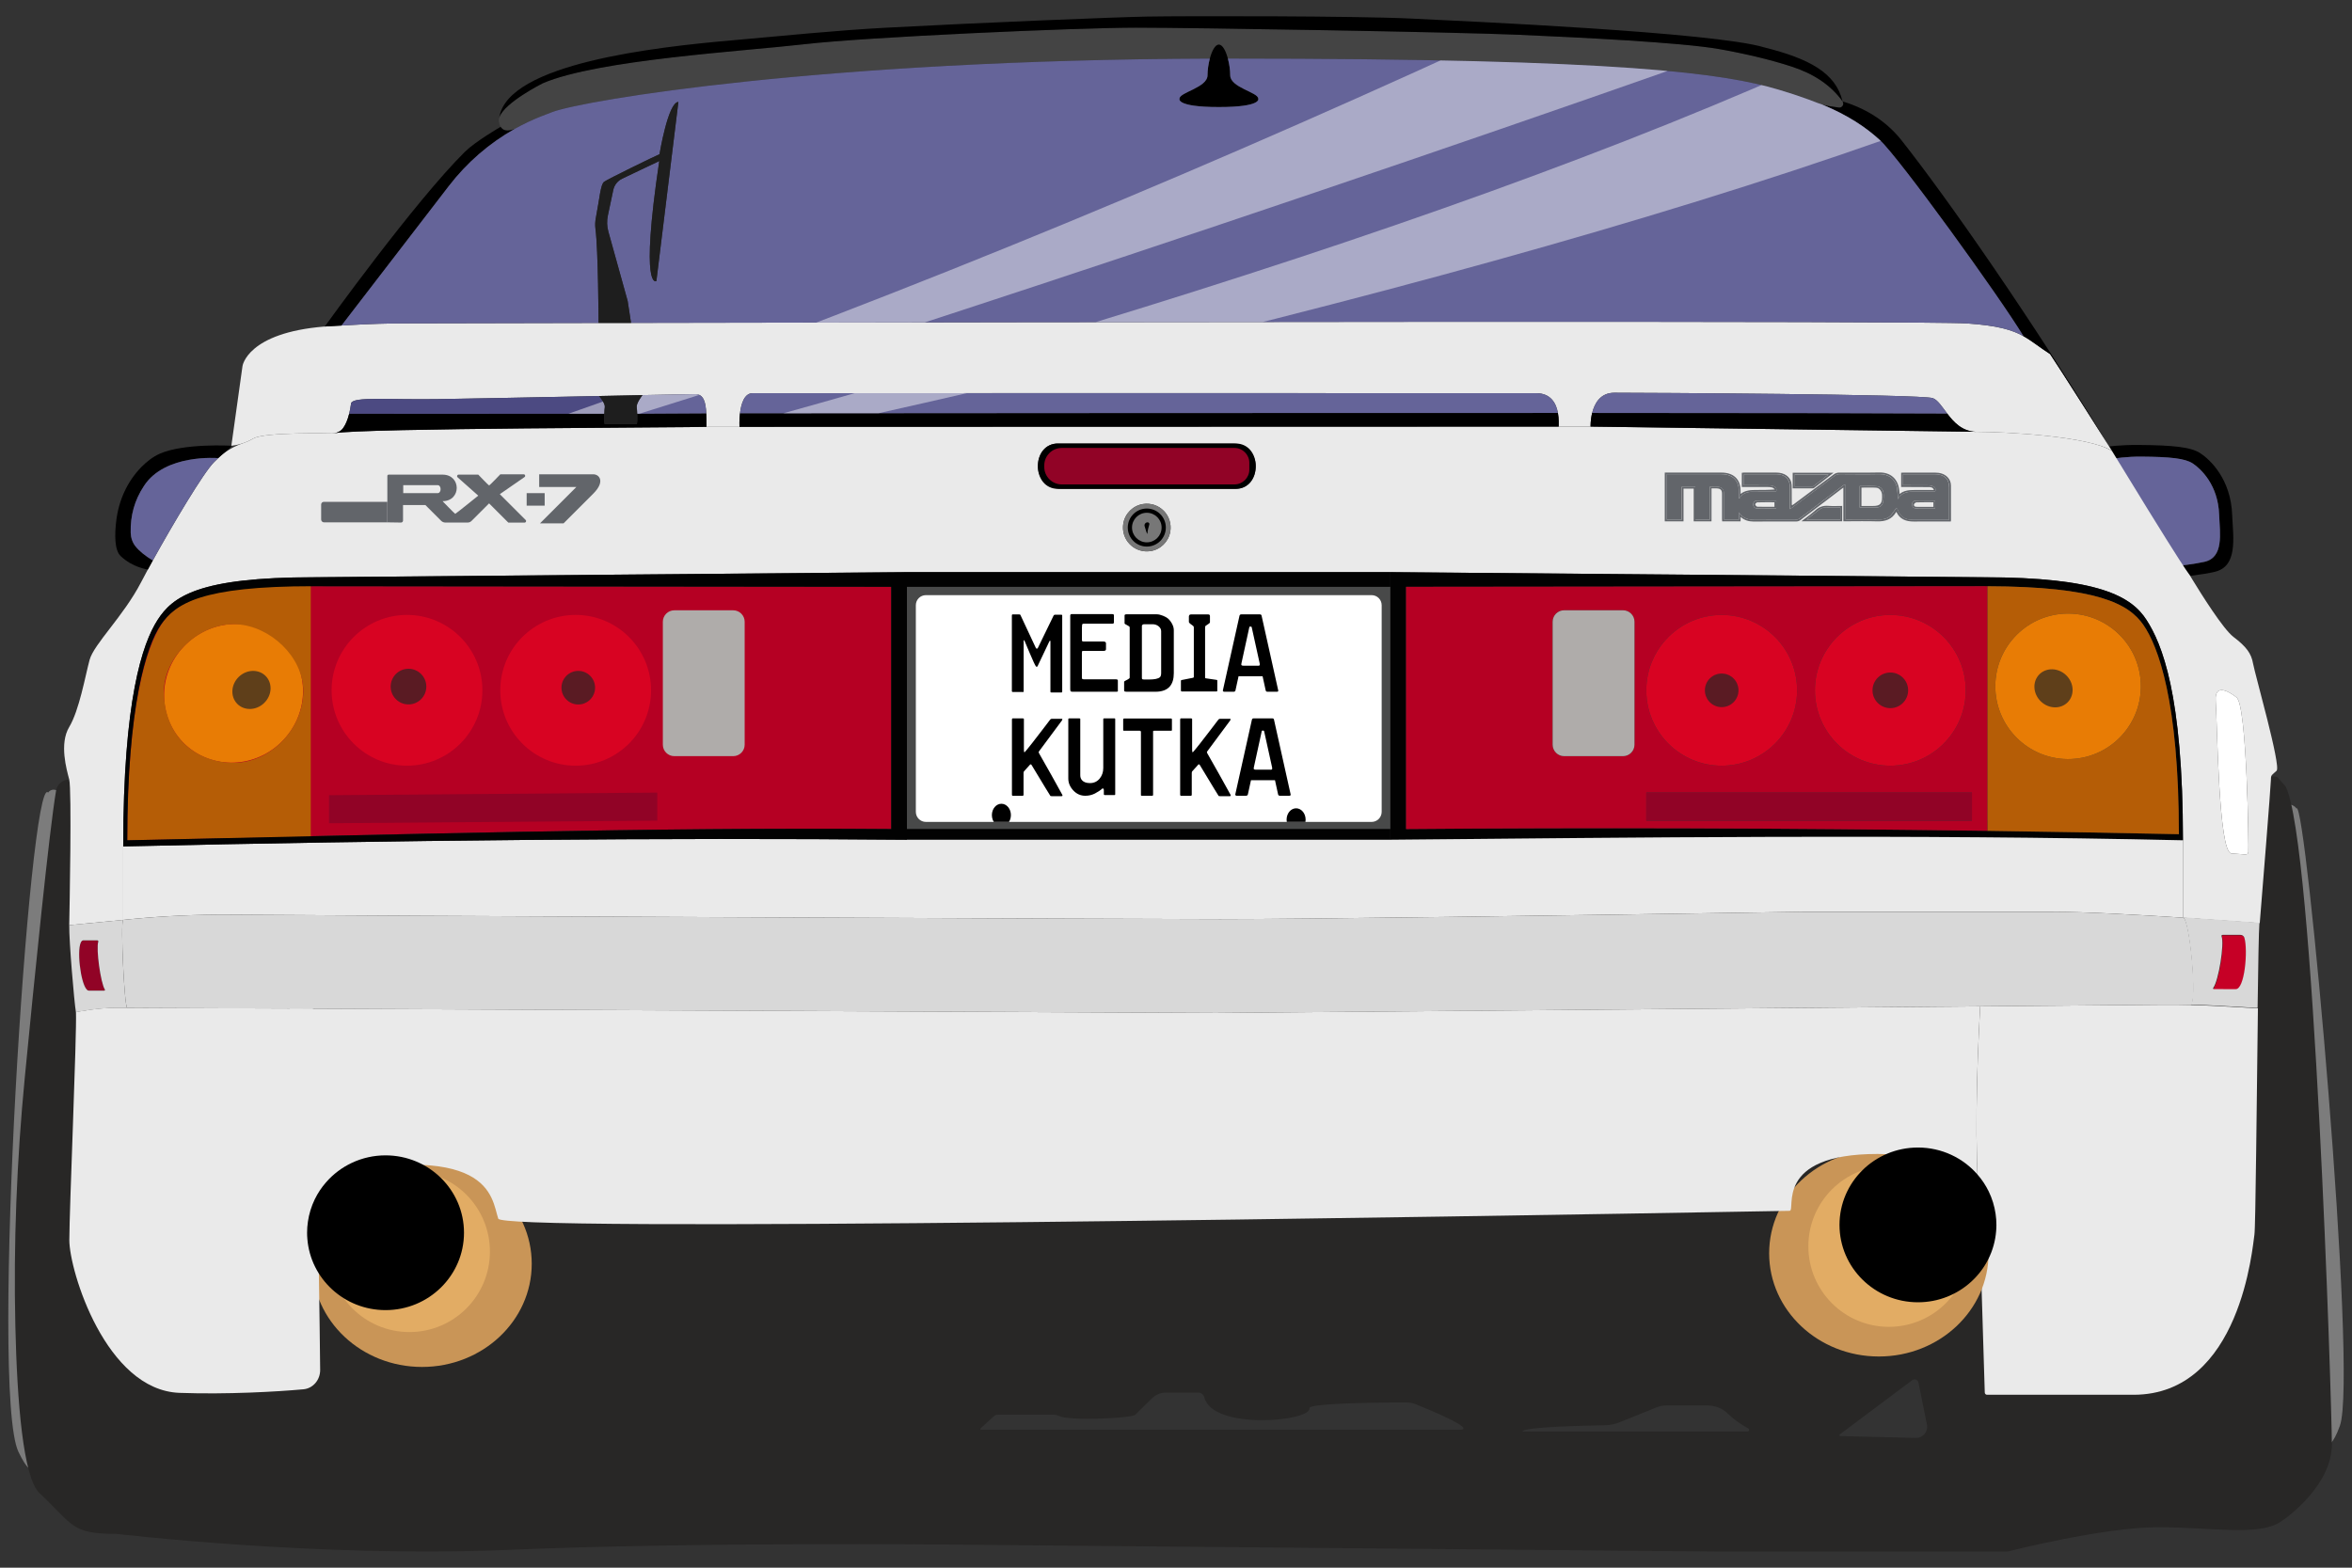 <?xml version="1.0" encoding="utf-8"?>
<!-- Generator: Adobe Illustrator 23.0.6, SVG Export Plug-In . SVG Version: 6.00 Build 0)  -->
<svg version="1.1" 
id="Layer_1" xmlns="http://www.w3.org/2000/svg" xmlns:xlink="http://www.w3.org/1999/xlink" x="0px" y="0px"
	 viewBox="0 0 900 600" style="enable-background:new 0 0 900 600;" xml:space="preserve">
<rect x="0" y="0" width="900" height="600" fill="#333333" stroke="none"/>
<style type="text/css">
	.st0{fill:#red;}
	.st1{fill:#656499;}
	.st2{fill:#7C7C7C;}
	.st3{fill:#282726;}
	.st4{fill:#B50023;}
	.st5{fill:#484949;}
	.st6{fill:#EAEAEA;}
	.st7{fill:#777777;}
	.st8{fill:none;}
	.st9{fill:#AFACAA;}
	.st10{fill:#D80322;}
	.st11{fill:#E87C05;}
	.st12{fill:#020202;}
	.st13{fill:#B55D06;}
	.st14{fill:#910326;}
	.st15{fill:#C60026;}
	.st16{fill:#444444;}
	.st17{opacity:0.7;fill:#262524;}
	.st18{clip-path:url(#XMLID_7_);}
	.st19{opacity:0.45;clip-path:url(#XMLID_8_);fill:#FFFFFF;}
	.st20{clip-path:url(#XMLID_9_);fill:#FFFFFF;}
	.st21{opacity:0.45;clip-path:url(#XMLID_9_);fill:#FFFFFF;}
	.st22{clip-path:url(#XMLID_10_);fill:#FFFFFF;}
	.st23{opacity:0.45;clip-path:url(#XMLID_10_);fill:#FFFFFF;}
	.st24{opacity:0.45;clip-path:url(#XMLID_11_);fill:#FFFFFF;}
	.st25{fill:#1E1E1E;}
	.st26{fill:#D8D8D8;}
	.st27{fill:#FFFFFF;}
	.st28{fill:#C99557;}
	.st29{fill:#E2AC64;}
	.st30{fill:#62656A;}
</style>
<g>
	<g>
		<path class="st0" d="M847.41,218.87c-8.97,2.05-26.39,3.11-26.39,3.11c-0.57-1.26-0.9-2.03-0.9-2.03s-0.13-0.13-1.04-1.98
			c0.44-0.03,17.14-1.27,24.48-2.95c7.43-1.71,5.92-10.73,5.6-17.96c-0.38-11.58-7.12-17.7-10.08-19.67
			c-2.96-1.96-8.57-2.54-19.66-2.63c-10.87-0.08-18.76,2.52-19.08,2.63c-0.01,0-0.01,0-0.01,0c-0.54-1.21-1.1-2.45-1.68-3.72
			c-0.16-0.34-0.31-0.69-0.47-1.04c0,0,6.71-2.43,20.1-2.33c13.38,0.1,20.14,0.81,23.71,3.18c3.58,2.36,11.71,9.76,12.16,23.72
			C854.56,205.93,856.37,216.82,847.41,218.87z"/>
		<path class="st1" d="M843.56,215.02c-7.34,1.68-24.05,2.92-24.48,2.95c-0.01,0-0.01,0-0.01,0c-1.75-3.53-6.43-13.36-18.72-40.58
			c0.32-0.11,8.21-2.71,19.08-2.63c11.09,0.09,16.69,0.67,19.66,2.63c2.96,1.97,9.71,8.09,10.08,19.67
			C849.48,204.29,850.99,213.31,843.56,215.02z"/>
		<path class="st2" d="M18.4,303.35c2.37-3.14,6.47,1.36,6.47,1.36L14.55,557.79c0,0-0.76,12.05-7.49-2.13
			C-4.01,532.37,11.39,295.24,18.4,303.35z"/>
		<path class="st2" d="M878.75,309.4c-2.37-3.14-7.38-0.64-7.38-0.64l16.49,239.11c0,0,2.1,12.61,7.49-2.13
			C902.37,526.5,882.33,304.74,878.75,309.4z"/>
		<path class="st3" d="M874.57,300.94l-3.06-3.42c0-0.51-4.64-0.51-4.64,0L113.41,413.58L26.73,300.1l-0.16-1.75c0,0,0,0,0,0
			c-2.52-0.05-4.69,1.75-5.11,4.23c-2.63,15.44-8.37,72.61-11.97,109.79c-3.07,31.66-4.35,63.47-3.61,95.27
			c0.67,28.8,2.95,57.97,9.26,63.85c13.15,12.26,11.87,15.57,29.49,15.57c0,0,77.62,9.19,149.62,6.13s168.51-2.04,168.51-2.04
			l293.11,2.67h112.34c0,0,36.51-9.31,57.45-9.31s38.34,3.51,46.98-2.04c3.57-2.3,19.66-14.55,19.66-29.62
			C892.28,537.78,885.47,321.73,874.57,300.94z M558.32,547.23c-8.51,0-183.15,0-183.15,0v-0.51l5.18-4.72
			c0.39-0.36,0.91-0.56,1.44-0.56l21.3,0c0.77,0,1.52,0.19,2.22,0.53c3.95,1.91,27.71,0.89,29.12-0.53l6.42-6.3
			c1.41-1.38,3.3-2.15,5.27-2.15h12.4c1.11,0,2.04,0.77,2.32,1.85c3.31,12.72,41.19,9.17,40.22,4.05c0.12-1.36,14.78-2.1,37.32-2.13
			c1.1,0,2.19,0.21,3.2,0.62C547.16,539.62,565.58,547.23,558.32,547.23z M582.57,547.86c0-1.68,23.38-2.24,31.63-2.38
			c1.89-0.03,3.75-0.41,5.51-1.12l14.14-5.71c1.21-0.49,2.5-0.74,3.8-0.74h15.71c2.86,0,5.67,1.04,7.71,3.05
			c2.31,2.27,5.01,4.13,7.92,5.76c0.56,0.31,0.34,1.15-0.3,1.15L582.57,547.86z M733.08,550.33l-28.89-0.7
			c-0.33-0.01-0.47-0.43-0.2-0.63c4.05-3.01,21.78-16.31,27.71-20.75c0.9-0.68,2.19-0.18,2.41,0.93l3.24,16.06
			C737.89,547.91,735.81,550.4,733.08,550.33z"/>
		<path class="st4" d="M341.04,224.59v92.71c-90.96-0.76-190.85,2.17-292.34,4.31c0-50.84,7.16-74.25,12.8-82.42
			c5.64-8.16,15.26-14.83,58.28-14.83L341.04,224.59z"/>
		<rect x="347.04" y="224.59" class="st5" width="185" height="92.71"/>
		<path class="st6" d="M808.18,172.62c-8.75-5.77-41.65-7.35-51.61-7.35l-0.52-0.01c-5.27-0.21-8.44-3.68-10.94-6.98
			c-2.03-2.66-3.62-5.22-5.52-5.9c-4.34-1.53-112-2.06-121.87-2.06c-5.38,0-7.58,4.13-8.47,7.73c-0.7,2.77-0.61,5.22-0.61,5.22
			h-12.2c0-0.8,0.12-2.93-0.3-5.22c-0.65-3.58-2.61-7.57-8.38-7.57c-4.67-0.05-294.02,0-299.74,0c-3.24,0-4.43,4.12-4.86,7.71
			c-0.32,2.74-0.2,5.17-0.2,5.17h-12.64c0-1.81,0.01-3.56-0.07-5.15c-0.2-4.24-1-7.36-4.15-7.36c-1.32,0-9.28,0.16-20.25,0.38
			c-5.03,0.1-10.69,0.21-16.63,0.34c-23.65,0.48-51.75,1.05-62.18,1.19c-18.77,0.26-31.66-1.02-32.68,1.53
			c-0.19,1.44-0.43,2.7-0.69,3.81c-0.02,0.08-0.04,0.17-0.06,0.25c-0.61,2.46-1.39,4.15-2.18,5.29c-0.89,1.42-2.37,1.95-3.35,2.15
			c-0.01,0.01-0.02,0.01-0.03,0.01c-0.57,0.11-0.97,0.11-0.97,0.11s-25.78-0.64-30.12,1.91c-4.34,2.56-8.43,2.77-8.43,2.77
			c0.17-1.19,4.26-30.47,4.26-30.47s1.7-12.76,31.48-15.15l5.27-0.31l1.14-0.06v-0.01l3.43-0.19c7.06-0.41,14.13-0.63,21.21-0.64
			c13.67-0.03,39.78-0.09,73.72-0.16h12.43v-0.02c167.64-0.33,495.78-0.84,511.15,0.2c11.77,0.8,17.3,2.46,21.68,4.9
			c3.32,1.85,5.97,4.14,10.17,6.84c4.18,6.21,20.31,31.71,23.26,36.37c0.05,0.08,0.09,0.15,0.13,0.21c0.08,0.14,0.15,0.25,0.21,0.34
			C808.13,172.54,808.17,172.61,808.18,172.62z"/>
		<path class="st6" d="M862.15,254c-0.68-3.92-2.56-6.47-7.49-10.22c-3.98-3.01-12.46-16.61-15.63-21.8
			c-0.77-1.26-1.22-2.03-1.22-2.03s-0.17-0.13-1.41-1.98c-0.01,0-0.01,0-0.01,0c-2.37-3.53-8.69-13.36-25.29-40.58
			c-0.01,0-0.01,0-0.01,0c-0.73-1.21-1.49-2.45-2.27-3.72c-0.21-0.34-0.42-0.69-0.63-1.04c0,0,0,0-0.01-0.01
			c-8.75-5.77-41.65-7.35-51.61-7.35l-0.52-0.01l-147.41-1.99h-12.2l-313.48,0.09h-12.64c-4.52,0.28-132.1,0.48-142.24,2.43
			c-0.01,0.01-0.02,0.01-0.03,0.01c-0.57,0.11-0.97,0.11-0.97,0.11s-25.78-0.64-30.12,1.91c-1.36,0.8-2.69,1.37-3.88,1.78
			c-3.28,1.12-6.34,2.79-8.91,5.12c-0.22,0.2-0.44,0.4-0.68,0.63c-0.49,0.46-1.02,0.97-1.6,1.55c-4.04,4.04-15.62,23.5-23.42,37.61
			c-0.66,1.2-1.3,2.36-1.9,3.47c-0.96,1.78-1.83,3.42-2.59,4.88c-6.81,13.1-18.05,23.61-19.71,29.74
			c-1.65,6.13-3.95,19.28-7.79,25.66c-3.83,6.38-1.01,16.21,0,20.04c1.02,3.83,0.14,49.92,0.01,55.79c0,0,8.6-0.85,20.6-2
			c0.02-0.03,0.04-0.04,0.06-0.04v-28.09c0-56.17,7.34-77.61,13.12-86.64c5.79-9.02,15.66-16.38,59.79-16.38l226.98-1.96h185
			l226.98,1.96c44.13,0,56.6,7.36,62.38,16.38c5.79,9.03,13.91,28.13,13.91,84.3v29.61h0.03c0.03,0,0.06,0,0.09,0.01
			c16.19,1.05,29.27,2.08,29.27,2.08c0.77-9.19,4.28-53.17,4.28-55.02c0-1.85,0.38-1.59,2.17-3.32
			C872.93,293.25,862.83,257.91,862.15,254z M440.33,210.91c-6.23,0.99-11.52-4.34-10.49-10.56c0.63-3.77,3.67-6.81,7.44-7.43
			c6.25-1.03,11.58,4.34,10.52,10.59C447.16,207.28,444.11,210.31,440.33,210.91z M478.46,184.55c-1.33,1.58-3.25,2.55-5.63,2.55
			h-66.88c-4.47,0-8.57-3.63-8.79-8.09c-0.13-2.62,0.6-5.01,2.04-6.72c1.32-1.57,3.24-2.55,5.63-2.55h66.91
			c4.57,0,8.52,3.49,8.76,8.05C480.64,180.42,479.9,182.84,478.46,184.55z M860.33,326.15c-0.19,1.41-1.5,0.74-6.48,0.48
			c-4.98-0.25-5.36-49.53-6-58.21c-0.64-8.68,7.91-1.53,7.91-1.53C859.84,269.33,860.52,324.75,860.33,326.15z"/>
		<path d="M480.51,178.42c0,2.39-0.73,4.56-2.05,6.13c-1.33,1.58-3.25,2.55-5.63,2.55h-68c-4.78,0-7.68-3.9-7.68-8.68
			c0-2.39,0.72-4.55,2.05-6.13c1.32-1.57,3.24-2.55,5.63-2.55h68C477.6,169.74,480.51,173.65,480.51,178.42z"/>
		<path class="st7" d="M447.94,201.91c0,5.03-4.08,9.12-9.11,9.12c-5.04,0-9.12-4.09-9.12-9.12c0-5.03,4.08-9.12,9.12-9.12
			C443.86,192.79,447.94,196.88,447.94,201.91z"/>
		<path class="st8" d="M341.04,224.59v92.71c-90.96-0.76-190.85,2.17-292.34,4.31c0-50.84,7.16-74.25,12.8-82.42
			c5.64-8.16,15.26-14.83,58.28-14.83L341.04,224.59z"/>
		<path class="st9" d="M280.57,289.4h-22.55c-2.41,0-4.38-1.97-4.38-4.38v-47.06c0-2.41,1.97-4.38,4.38-4.38h22.55
			c2.41,0,4.38,1.97,4.38,4.38v47.06C284.96,287.42,282.99,289.4,280.57,289.4z"/>
		<circle class="st10" cx="220.28" cy="264.2" r="28.85"/>
		<circle class="st10" cx="155.74" cy="264.2" r="28.85"/>
		
			<ellipse transform="matrix(0.722 -0.692 0.692 0.722 -158.802 135.43)" class="st11" cx="89.27" cy="265.49" rx="26.98" ry="26.15"/>
		<path class="st12" d="M821.4,237.31c-5.78-9.02-18.25-16.38-62.38-16.38l-226.98-1.96V321.4c93.31-0.85,199.15-2.16,303.27,0.21
			C835.31,265.44,827.19,246.34,821.4,237.31z M538.04,317.3v-92.71l221.26-0.23c0.41,0,0.82,0,1.23,0.01
			c42.02,0.12,54.06,6.74,59.65,14.82c5.64,8.17,13.58,29.24,13.58,80.08c-24.37-0.51-48.85-0.94-73.23-1.28
			C683.38,316.92,607.16,316.72,538.04,317.3z"/>
		<path class="st8" d="M625.44,237.95v47.07c0,2.41-1.97,4.38-4.38,4.38h-22.55c-2.41,0-4.38-1.97-4.38-4.38v-47.07
			c0-2.41,1.97-4.38,4.38-4.38h22.55C623.47,233.57,625.44,235.54,625.44,237.95z"/>
		<circle class="st8" cx="658.81" cy="264.21" r="28.85"/>
		<circle class="st8" cx="723.34" cy="264.21" r="28.85"/>
		<rect x="629.96" y="303.36" class="st8" width="124.61" height="10.72"/>
		<path class="st8" d="M792.58,290.49c-15.36,0.67-28.36-11.24-29.04-26.6c-0.67-15.36,11.24-28.36,26.6-29.03
			c15.37-0.67,28.37,11.23,29.04,26.6C819.85,276.82,807.94,289.82,792.58,290.49z"/>
		<path class="st8" d="M625.44,237.95v47.07c0,2.41-1.97,4.38-4.38,4.38h-22.55c-2.41,0-4.38-1.97-4.38-4.38v-47.07
			c0-2.41,1.97-4.38,4.38-4.38h22.55C623.47,233.57,625.44,235.54,625.44,237.95z"/>
		<circle class="st8" cx="658.81" cy="264.21" r="28.85"/>
		<circle class="st8" cx="723.34" cy="264.21" r="28.85"/>
		<path class="st8" d="M792.58,290.49c-15.36,0.67-28.36-11.24-29.04-26.6c-0.67-15.36,11.24-28.36,26.6-29.03
			c15.37-0.67,28.37,11.23,29.04,26.6C819.85,276.82,807.94,289.82,792.58,290.49z"/>
		<path class="st4" d="M759.3,224.36l-221.26,0.23v92.71c69.12-0.58,145.34-0.38,222.49,0.69v-93.62
			C760.12,224.36,759.71,224.36,759.3,224.36z M723.34,235.36c15.94,0,28.85,12.91,28.85,28.85c0,15.93-12.91,28.85-28.85,28.85
			c-15.93,0-28.85-12.92-28.85-28.85C694.49,248.27,707.41,235.36,723.34,235.36z M658.81,235.36c15.93,0,28.85,12.91,28.85,28.85
			c0,15.93-12.92,28.85-28.85,28.85c-15.94,0-28.85-12.92-28.85-28.85C629.96,248.27,642.87,235.36,658.81,235.36z M625.44,285.02
			c0,2.41-1.97,4.38-4.38,4.38h-22.55c-2.41,0-4.38-1.97-4.38-4.38v-47.07c0-2.41,1.97-4.38,4.38-4.38h22.55
			c2.41,0,4.38,1.97,4.38,4.38V285.02z M754.57,314.08H629.96v-10.72h124.61V314.08z"/>
		<path class="st9" d="M625.44,237.95v47.07c0,2.41-1.97,4.38-4.38,4.38h-22.55c-2.41,0-4.38-1.97-4.38-4.38v-47.07
			c0-2.41,1.97-4.38,4.38-4.38h22.55C623.47,233.57,625.44,235.54,625.44,237.95z"/>
		<circle class="st10" cx="658.81" cy="264.21" r="28.85"/>
		<circle class="st10" cx="723.34" cy="264.21" r="28.85"/>
		<rect x="629.96" y="303.36" class="st8" width="124.61" height="10.72"/>
		<path class="st13" d="M820.18,239.19c-5.59-8.08-17.63-14.7-59.65-14.82v93.62c24.38,0.34,48.86,0.77,73.23,1.28
			C833.76,268.43,825.82,247.36,820.18,239.19z M792.58,290.49c-15.36,0.67-28.36-11.24-29.04-26.6
			c-0.67-15.36,11.24-28.36,26.6-29.03c15.37-0.67,28.37,11.23,29.04,26.6C819.85,276.82,807.94,289.82,792.58,290.49z"/>
		<path class="st11" d="M792.58,290.49c-15.36,0.67-28.36-11.24-29.04-26.6c-0.67-15.36,11.24-28.36,26.6-29.03
			c15.37-0.67,28.37,11.23,29.04,26.6C819.85,276.82,807.94,289.82,792.58,290.49z"/>
		<rect x="347.04" y="218.97" class="st12" width="185" height="5.62"/>
		<rect x="347.04" y="317.3" class="st12" width="185" height="4.1"/>
		<path class="st6" d="M835.31,321.61v29.61c-17.03-1.11-37.48-2.25-49.76-2.25h-95.74c-100.09,1.54-188.68,2.81-222.9,2.81
			c-34.21,0-305.87-1.27-305.87-1.27s-45.88-0.3-73.49-0.44C75.27,350,63,350.56,50.78,351.72c-1.26,0.12-2.49,0.24-3.69,0.36
			c0.02-0.03,0.04-0.04,0.06-0.04v-28.09c104.11-2.37,206.58-3.4,299.89-2.55h185C625.35,320.55,731.19,319.24,835.31,321.61z"/>
		<path class="st14" d="M39.89,379.14h-5.81c-3.14,0.38-5.44-18.85-2.29-19.23h5.46c0.25,0,0.43,0.25,0.35,0.49
			c-0.92,2.7,0.89,15.84,2.51,18.33C40.23,378.91,40.11,379.14,39.89,379.14z"/>
		<path class="st15" d="M855.51,378.72l-8.22-0.01c-0.27,0-0.42-0.24-0.28-0.44c2.05-2.69,4.35-16.88,3.19-19.8
			c-0.11-0.26,0.12-0.52,0.44-0.52h6.79c0.69,0,1.31,0.44,1.51,1.1C860.35,363.71,859.1,379.08,855.51,378.72z"/>
		<path class="st6" d="M864,385.93c-0.46,34.5-0.88,83.85-1.34,86.62c-0.68,4.08-5.11,61.27-46.3,61.27h-56.01
			c-0.47,0-0.85-0.37-0.87-0.83l-1.65-53.85c0.07-0.77,0.1-1.55,0.1-2.34c0-1.4-0.1-2.77-0.3-4.12c0.01-0.01,0.01-0.02,0-0.03
			l-0.27-8.87c-1.74-26.39-1.07-52.17,0.36-78.63l69.66-0.6c3.64-0.03,7.27,0,10.9,0.09c3.54,0.09,7.08,0.23,10.61,0.43L864,385.93z
			"/>
		<path class="st8" d="M868.98,298.29h0.16c1.75,0,3.22,1.3,3.43,3.04"/>
		<path class="st14" d="M472.38,185.4h-66.11c-3.67,0-6.68-3.01-6.68-6.68v-0.6c0-3.67,3.01-6.68,6.68-6.68h66.11
			c3.12,0,5.68,2.56,5.68,5.68v2.6C478.06,182.84,475.51,185.4,472.38,185.4z"/>
		<path class="st16" d="M703.81,41.19l-3.79-0.56c-0.93-0.14-1.84-0.34-2.73-0.61c-0.59-0.17-1.16-0.37-1.73-0.59
			c-4.34-1.72-9.3-3.42-15.07-5.14c-20.43-6.09-57.85-11.87-210.36-11.87h-0.28c-2.32,0-4.62,0-6.91,0.01
			C314.66,22.92,223.48,38.37,211.4,42.86c-0.11,0.05-0.23,0.09-0.34,0.13c-1.38,0.52-2.75,1.05-4.13,1.59
			c-3.45,1.36-6.78,2.96-9.99,4.76c-3.17,1.25-4.66,0.38-5.38-0.8c-0.44-0.72-0.59-1.55-0.67-2.1c-0.06-0.47,0-0.96,0.16-1.46
			c0-0.02,0.01-0.03,0.01-0.05c1.89-5.65,16.62-13.06,16.62-13.06c21.08-9.04,76.94-12.26,100.42-14.98
			c23.49-2.72,103.83-6.3,126.64-6.3s122.9,1.7,146.39,2.72c23.49,1.03,61.95,2.9,76.59,5.45c8.89,1.55,19.66,3.98,28.31,6.87
			c0.94,0.31,1.88,0.65,2.79,1.02c0.92,0.37,1.82,0.76,2.71,1.18c0.45,0.22,0.89,0.44,1.33,0.66c0.43,0.22,0.86,0.46,1.28,0.7
			c0.32,0.18,0.63,0.36,0.95,0.55c0.03,0.02,0.06,0.04,0.09,0.06c0.1,0.06,0.2,0.12,0.3,0.18c0.11,0.06,0.21,0.13,0.3,0.19
			c0.01,0,0.01,0.01,0.02,0.01c0.29,0.18,0.58,0.36,0.86,0.55c0.8,0.54,1.58,1.11,2.33,1.71c0.29,0.23,0.57,0.46,0.84,0.7
			c0.12,0.09,0.23,0.2,0.35,0.3c0.32,0.27,0.63,0.55,0.93,0.84c0.38,0.35,0.75,0.72,1.11,1.1c0.1,0.1,0.2,0.21,0.29,0.31
			c0.01,0.01,0.01,0.01,0.02,0.02c0.24,0.25,0.46,0.5,0.68,0.75c0.27,0.3,0.53,0.61,0.78,0.93c0.01,0.02,0.03,0.05,0.05,0.07
			c0.1,0.12,0.2,0.24,0.29,0.37c0.24,0.31,0.47,0.62,0.7,0.94c0.01,0.01,0.02,0.03,0.03,0.04C705.76,39.8,705.03,41.18,703.81,41.19
			z"/>
		<path d="M466.4,40.97c-16.68,0-15.06-3.23-15.06-3.23c0-2.43,10.72-4.21,10.72-8.94c0-1.95,0.33-4.29,0.88-6.37
			c0.79-2.95,2.04-5.37,3.46-5.37s2.67,2.41,3.45,5.36c0.56,2.08,0.89,4.43,0.89,6.38c0,4.73,10.73,6.51,10.73,8.94
			C481.47,37.74,483.08,40.97,466.4,40.97z"/>
		<rect x="629.96" y="303.36" class="st14" width="124.61" height="10.72"/>
		<polygon class="st14" points="125.89,304.35 125.89,315.08 251.51,314.08 251.51,303.35 		"/>
		<path class="st0" d="M88.53,170.59c-0.15,1.05-1.36,1.31-5.04,4.75c0,0-20.41-1.77-28.41,10.66c-3.63,5.46-5.23,11.43-5.07,17.85
			c0.05,1.88,0.64,3.75,1.81,5.22c1.51,1.89,3.78,3.7,6.65,5.43c-0.66,1.2-1.3,2.36-1.9,3.47c0,0-5.83-0.74-10.42-5.17
			c-2.39-2.3-2.3-8.33-1.65-13.59c0.93-7.63,4.15-14.86,9.51-20.37c2.04-2.09,4.43-3.99,7.12-5.19
			C70.32,169.57,88.53,170.59,88.53,170.59z"/>
		<g>
			<path class="st0" d="M807.73,171.89c-2.95-4.66-19.08-30.16-23.26-36.37c-4.2-2.7-6.85-4.99-10.17-6.84
				c-9.3-15.37-47.53-68.21-54.88-74.98c-5.49-5.06-12.29-9.57-22.13-13.68c0.89,0.27,1.8,0.47,2.73,0.61l3.79,0.56
				c1.22-0.01,1.95-1.39,1.25-2.38c10.41,3.14,17.66,8.67,22.66,15.01C745.03,75.77,777.04,121.45,807.73,171.89z"/>
			<path class="st0" d="M196.94,49.34c-9.77,5.49-18.35,12.95-25.22,21.89l-41.04,53.36v0.01l-1.14,0.06l-5.27,0.31
				c0,0,34.44-47.9,53.64-66.88c4.04-3.99,13.65-9.55,13.65-9.55C192.28,49.72,193.77,50.59,196.94,49.34z"/>
			<path class="st0" d="M705.05,38.76c0,0.01-0.01,0.02-0.02,0.01c-0.23-0.32-0.46-0.63-0.7-0.94c-0.09-0.13-0.19-0.25-0.29-0.37
				c-0.02-0.02-0.04-0.05-0.05-0.07c-0.25-0.32-0.51-0.63-0.78-0.93c-0.22-0.25-0.44-0.5-0.68-0.75c-0.01-0.01-0.01-0.01-0.02-0.02
				c-0.09-0.11-0.19-0.21-0.29-0.31c-0.36-0.38-0.73-0.75-1.11-1.1c-0.3-0.29-0.61-0.57-0.93-0.84c-0.12-0.1-0.23-0.21-0.35-0.3
				c-0.27-0.24-0.55-0.47-0.84-0.7c-0.75-0.6-1.53-1.17-2.33-1.71c-0.28-0.19-0.57-0.37-0.86-0.55c-0.01,0-0.01-0.01-0.02-0.01
				c-0.09-0.06-0.19-0.13-0.3-0.19c-0.1-0.07-0.2-0.13-0.3-0.18c-0.03-0.02-0.06-0.04-0.09-0.06c-0.32-0.19-0.63-0.37-0.95-0.55
				c-0.42-0.24-0.85-0.48-1.28-0.7c-0.44-0.22-0.88-0.44-1.33-0.66c-0.89-0.42-1.79-0.81-2.71-1.18c-0.91-0.37-1.85-0.71-2.79-1.02
				c-8.65-2.89-19.42-5.32-28.31-6.87c-14.64-2.55-53.1-4.42-76.59-5.45c-23.49-1.02-123.58-2.72-146.39-2.72
				s-103.15,3.58-126.64,6.3c-23.48,2.72-79.34,5.94-100.42,14.98c0,0-14.73,7.41-16.62,13.06c3.22-20.63,59.61-26.92,89.2-29.51
				c19.62-1.72,39.32-3.78,58.99-4.83c34.93-1.88,88.46-4.07,99.83-4.25c15.83-0.26,79.66-0.26,100.85,0.76
				c20.67,1,116.11,5.22,135.2,11.04C692.14,22.41,702.45,27.81,705.05,38.76z"/>
			<path class="st0" d="M270.32,163.36c-4.52,0.28-132.1,0.48-142.24,2.43c0.98-0.2,2.46-0.73,3.35-2.15
				c0.79-1.14,1.57-2.83,2.18-5.29c0,0,40.08,0.06,97.63,0c-0.06,1.88-0.01,3.99,0.2,3.99h12.19c0.21,0,0.26-2.1,0.2-3.99
				c6.44,0,19.62-0.13,26.42-0.14C270.33,159.8,270.32,161.55,270.32,163.36z"/>
			<path class="st0" d="M596.44,163.27l-313.48,0.09c0,0-0.12-2.43,0.2-5.17c92.87-0.08,218.33-0.15,312.98-0.14
				C596.56,160.34,596.44,162.47,596.44,163.27z"/>
			<path class="st0" d="M756.05,165.26l-147.41-1.99c0,0-0.09-2.45,0.61-5.22c58.58,0.02,114.57,0.1,135.86,0.23
				C747.61,161.58,750.78,165.05,756.05,165.26z"/>
		</g>
		<line class="st8" x1="119.78" y1="224.36" x2="119.78" y2="320.03"/>
		<line class="st8" x1="760.53" y1="224.37" x2="760.53" y2="224.36"/>
		<circle cx="438.83" cy="201.91" r="7.28"/>
		<circle class="st7" cx="438.83" cy="201.91" r="5.66"/>
		<path d="M439.17,199.92c0.01,0,0.02,0,0.03,0c0.42,0.03,0.71,0.43,0.58,0.84c-0.24,0.79-0.65,2.28-0.69,3.29
			c-0.04,0.99-0.7-1.21-1.1-2.67C437.78,200.62,438.38,199.87,439.17,199.92z"/>
		<circle class="st17" cx="156.31" cy="262.78" r="6.82"/>
		<circle class="st17" cx="221.28" cy="263.2" r="6.43"/>
		
			<ellipse transform="matrix(0.722 -0.692 0.692 0.722 -156.009 139.814)" class="st17" cx="96.12" cy="264.21" rx="7.61" ry="6.97"/>
		<circle class="st17" cx="723.34" cy="264.21" r="6.82"/>
		<circle class="st17" cx="658.81" cy="264.21" r="6.43"/>
		
			<ellipse transform="matrix(0.692 -0.722 0.722 0.692 52.341 648.563)" class="st17" cx="785.48" cy="263" rx="6.97" ry="7.61"/>
		<g>
			<defs>
				<path id="XMLID_1_" d="M524.85,314.57H354.3c-2.13,0-3.85-1.72-3.85-3.85v-79.09c0-2.13,1.72-3.85,3.85-3.85h170.55
					c2.13,0,3.85,1.72,3.85,3.85v79.09C528.7,312.84,526.98,314.57,524.85,314.57z"/>
			</defs>
			<use xlink:href="#XMLID_1_"  style="overflow:visible;fill:#FFFFFF;"/>
			<clipPath id="XMLID_7_">
				<use xlink:href="#XMLID_1_"  style="overflow:visible;"/>
			</clipPath>
			<ellipse class="st18" cx="383.19" cy="311.96" rx="3.64" ry="4.34"/>
			<ellipse class="st18" cx="495.96" cy="313.7" rx="3.64" ry="4.34"/>
		</g>
		<path class="st1" d="M83.49,175.34c-0.49,0.46-1.02,0.97-1.6,1.55c-4.04,4.04-15.62,23.5-23.42,37.61
			c-2.87-1.73-5.14-3.54-6.65-5.43c-1.17-1.47-1.76-3.34-1.81-5.22c-0.16-6.42,1.44-12.39,5.07-17.85
			C63.08,173.57,83.49,175.34,83.49,175.34z"/>
		<g>
			<g>
				<defs>
					<path id="XMLID_3_" d="M270.25,158.21c-6.8,0.01-19.98,0.14-26.42,0.14c-0.04-1.01-0.1-1.95-0.19-2.48
						c-0.24-1.46,2.01-4.38,2.21-4.64c10.97-0.22,18.93-0.38,20.25-0.38C269.25,150.85,270.05,153.97,270.25,158.21z"/>
				</defs>
				<use xlink:href="#XMLID_3_"  style="overflow:visible;fill:#656499;"/>
				<clipPath id="XMLID_8_">
					<use xlink:href="#XMLID_3_"  style="overflow:visible;"/>
				</clipPath>
				<path class="st19" d="M96.12,198.65C333.19,124.99,571.3,21.2,810.16-103.71c0,0,46.11,39.86,53.84,42.13
					C891.17-53.61,130.91,204.3,96.12,198.65z"/>
			</g>
			<g>
				<g>
					<defs>
						<path id="XMLID_5_" d="M596.14,158.05c-94.65-0.01-220.11,0.06-312.98,0.14c0.43-3.59,1.62-7.71,4.86-7.71
							c5.72,0,295.07-0.05,299.74,0C593.53,150.48,595.49,154.47,596.14,158.05z"/>
					</defs>
					<use xlink:href="#XMLID_5_"  style="overflow:visible;fill:#656499;"/>
					<clipPath id="XMLID_9_">
						<use xlink:href="#XMLID_5_"  style="overflow:visible;"/>
					</clipPath>
					<path class="st20" d="M96.12,198.65l714.04-302.36c0,0,61.56,39.83,53.84,42.13C856.28-59.28,96.12,198.65,96.12,198.65z"/>
					<path class="st21" d="M757.72-7.2l55.66,24.26C664.29,83.67,426.39,141.24,159.83,195.9C400.42,133.2,616.89,67.57,757.72-7.2z
						"/>
				</g>
				<path class="st1" d="M745.11,158.28c-21.29-0.13-77.28-0.21-135.86-0.23c0.89-3.6,3.09-7.73,8.47-7.73
					c9.87,0,117.53,0.53,121.87,2.06C741.49,153.06,743.08,155.62,745.11,158.28z"/>
				<g>
					<defs>
						<path id="XMLID_4_" d="M231.42,155.87c-0.09,0.53-0.15,1.48-0.18,2.48c-57.55,0.06-97.63,0-97.63,0
							c0.02-0.08,0.04-0.17,0.06-0.25c0.26-1.11,0.5-2.37,0.69-3.81c1.02-2.55,13.91-1.27,32.68-1.53
							c10.43-0.14,38.53-0.71,62.18-1.19C229.43,151.81,231.67,154.41,231.42,155.87z"/>
					</defs>
					<use xlink:href="#XMLID_4_"  style="overflow:visible;fill:#4C4A82;"/>
					<clipPath id="XMLID_10_">
						<use xlink:href="#XMLID_4_"  style="overflow:visible;"/>
					</clipPath>
					<polygon class="st22" points="757.72,-7.2 813.38,17.06 159.83,195.9 					"/>
					<path class="st23" d="M96.12,198.65C333.19,124.99,571.3,21.2,810.16-103.71c0,0,46.11,39.86,53.84,42.13
						C891.17-53.61,130.91,204.3,96.12,198.65z"/>
				</g>
				<g>
					<defs>
						<path id="XMLID_2_" d="M774.3,128.68c-4.38-2.44-9.91-4.1-21.68-4.9c-15.37-1.04-343.51-0.53-511.15-0.2l-0.96-6.26
							l-0.03-0.16l-0.29-1.93l-7.39-26.57c-0.57-2.02-0.63-4.15-0.19-6.21c0.56-2.6,1.38-6.41,2.05-9.68
							c0.39-1.91,1.64-3.52,3.39-4.37c3.93-1.92,10.69-5.06,14.22-6.76c-7.49,50.22-1.1,45.93-1.1,45.93l8.42-68.55
							c-3.95,0-7.23,20-7.23,20c-1.55,0.64-19.66,9.44-21.19,10.55c-1.39,1-1.73,6.36-3.18,13.89c-0.26,1.36-0.32,2.75-0.14,4.12
							c1.08,8.09,1.19,36.02,1.19,36.02c-33.94,0.07-60.05,0.13-73.72,0.16c-7.08,0.01-14.15,0.23-21.21,0.64l-3.43,0.19
							l41.04-53.36c6.87-8.94,15.45-16.4,25.22-21.89c3.21-1.8,6.54-3.4,9.99-4.76c1.38-0.54,2.75-1.07,4.13-1.59
							c0.11-0.04,0.23-0.08,0.34-0.13c12.08-4.49,103.26-19.94,251.54-20.43c-0.55,2.08-0.88,4.42-0.88,6.37
							c0,4.73-10.72,6.51-10.72,8.94c0,0-1.62,3.23,15.06,3.23s15.07-3.23,15.07-3.23c0-2.43-10.73-4.21-10.73-8.94
							c0-1.95-0.33-4.3-0.89-6.38h0.28c152.51,0,189.93,5.78,210.36,11.87c5.77,1.72,10.73,3.42,15.07,5.14
							c0.57,0.22,1.14,0.42,1.73,0.59c9.84,4.11,16.64,8.62,22.13,13.68C726.77,60.47,765,113.31,774.3,128.68z"/>
					</defs>
					<use xlink:href="#XMLID_2_"  style="overflow:visible;fill:#656499;"/>
					<clipPath id="XMLID_11_">
						<use xlink:href="#XMLID_2_"  style="overflow:visible;"/>
					</clipPath>
					<path class="st24" d="M96.12,198.65C333.19,124.99,571.3,21.2,810.16-103.71c0,0,46.11,39.86,53.84,42.13
						C891.17-53.61,130.91,204.3,96.12,198.65z"/>
					<path class="st24" d="M757.72-7.2l55.66,24.26C664.29,83.67,426.39,141.24,159.83,195.9C400.42,133.2,616.89,67.57,757.72-7.2z
						"/>
				</g>
			</g>
		</g>
		<g>
			<path class="st25" d="M259.59,39.02l-8.42,68.55c0,0-6.39,4.29,1.1-45.93v-0.01l0.09-2.61
				C252.36,59.02,255.64,39.02,259.59,39.02z"/>
			<path class="st25" d="M243.83,158.35c0.06,1.89,0.01,3.99-0.2,3.99h-12.19c-0.21,0-0.26-2.11-0.2-3.99
				c0.03-1,0.09-1.95,0.18-2.48c0.25-1.46-1.99-4.06-2.2-4.3c5.94-0.13,11.6-0.24,16.63-0.34c-0.2,0.26-2.45,3.18-2.21,4.64
				C243.73,156.4,243.79,157.34,243.83,158.35z"/>
			<path class="st25" d="M253.3,61.14c-0.3,0.15-0.65,0.31-1.03,0.49v0.01c-3.53,1.7-10.29,4.84-14.22,6.76
				c-1.75,0.85-3,2.46-3.39,4.37c-0.67,3.27-1.49,7.08-2.05,9.68c-0.44,2.06-0.38,4.19,0.19,6.21l7.39,26.57l0.29,1.93l0.03,0.16
				l0.96,6.26v0.02h-12.43c0,0-0.11-27.93-1.19-36.02c-0.18-1.37-0.12-2.76,0.14-4.12c1.45-7.53,1.79-12.89,3.18-13.89
				c1.53-1.11,19.64-9.91,21.19-10.55c1.46-0.61,1.63-3.83,1.87-4.07c0,0,0.91-0.44,1.13-0.44c0.13,0,0.87-0.08,0.87,0.96
				C256.23,56.14,256.38,59.63,253.3,61.14z"/>
		</g>
		<path class="st26" d="M838.28,384.64c-3.63-0.09-7.26-0.12-10.9-0.09l-69.66,0.6l-292.34,2.54c0,0-235.81-1.11-354.51-1.66
			c-30.37-0.14-53.08-0.24-62.2-0.28h-0.01c-1.11-0.71-2.58-32.37-1.57-33.67h0.01c1.2-0.12,2.42-0.24,3.68-0.36
			c12.22-1.16,24.49-1.72,36.77-1.65c27.61,0.14,73.49,0.44,73.49,0.44s271.66,1.27,305.87,1.27c34.22,0,122.81-1.27,222.9-2.81
			h95.74c12.28,0,32.73,1.14,49.76,2.25h0.03c0.03,0,0.06,0,0.09,0.01C838.08,351.96,840.91,384.4,838.28,384.64z"/>
		<path class="st27" d="M860.33,326.15c-0.19,1.41-1.5,0.74-6.48,0.48c-4.98-0.25-5.36-49.53-6-58.21
			c-0.64-8.68,7.91-1.53,7.91-1.53C859.84,269.33,860.52,324.75,860.33,326.15z"/>
		<path class="st26" d="M47.1,352.08h-0.01c-11.99,1.15-20.59,2-20.59,2c-0.13,5.87,1.91,29.62,2.55,33.32c0,0,0.02,0,0.07-0.02
			c0.8-0.15,8.48-1.64,15.25-1.64c0.37,0,1.83,0.01,4.29,0.01C47.55,384.85,46.09,353.38,47.1,352.08z M40.09,379.06
			c-0.04,0.05-0.11,0.08-0.19,0.08h-5.81c-0.29,0.03-0.57-0.09-0.83-0.35c-2.5-2.45-4.09-16.39-1.99-18.59
			c0.15-0.17,0.33-0.27,0.53-0.29h5.46c0.1,0,0.19,0.04,0.25,0.11c0.1,0.09,0.15,0.24,0.1,0.38c-0.92,2.7,0.89,15.84,2.51,18.33
			C40.2,378.84,40.18,378.98,40.09,379.06z"/>
		<path class="st26" d="M835.31,351.08c2.65,0.73,5.48,33.17,2.85,33.41c3.54,0.09,7.08,0.23,10.61,0.43l15.11,0.86
			c0.22-16.52,0.45-29.64,0.7-32.62C864.58,353.16,851.5,352.13,835.31,351.08z M855.39,378.57l-8.22-0.01
			c-0.27,0-0.42-0.24-0.28-0.44c2.05-2.69,4.35-16.88,3.19-19.8c-0.11-0.26,0.12-0.52,0.44-0.52h6.79c0.69,0,1.31,0.44,1.51,1.1
			C860.23,363.56,858.98,378.93,855.39,378.57z"/>
		<ellipse class="st28" cx="718.95" cy="479.68" rx="41.98" ry="39.49"/>
		<circle class="st29" cx="722.78" cy="477.01" r="30.81"/>
		<ellipse class="st28" cx="161.49" cy="483.68" rx="41.98" ry="39.49"/>
		<circle class="st29" cx="156.66" cy="479.01" r="30.81"/>
		<g>
			<path d="M406.47,264.65c0,0.24-0.09,0.37-0.27,0.37h-3.88c-0.09,0-0.17-0.01-0.25-0.03c-0.08-0.02-0.12-0.13-0.12-0.33v-19.21
				c0-0.13-0.04-0.21-0.13-0.23c-0.09-0.02-0.18,0.06-0.27,0.23l-4.51,9.49c-0.13,0.18-0.23,0.27-0.3,0.27
				c-0.16,0-0.29-0.09-0.4-0.26c-0.35-0.51-1.11-2.15-2.29-4.93c-1.17-2.77-1.86-4.39-2.05-4.86c-0.04-0.11-0.11-0.16-0.18-0.13
				c-0.08,0.02-0.12,0.11-0.12,0.27v19.2c0,0.2-0.01,0.31-0.03,0.33c-0.11,0-0.22,0-0.33,0h-3.88c-0.18,0-0.27-0.11-0.27-0.33
				v-28.92c0-0.29,0.09-0.43,0.27-0.43h2.45c0.31-0.02,0.5,0.06,0.56,0.23l5.87,12.54c0.13,0.24,0.27,0.36,0.4,0.36
				c0.16,0,0.3-0.12,0.43-0.36l6-12.34c0.11-0.2,0.28-0.3,0.5-0.3h2.52c0.18,0,0.27,0.1,0.27,0.3V264.65z"/>
			<path d="M427.77,264.32c0,0.07,0,0.14,0,0.23c-0.07,0.13-0.24,0.2-0.53,0.2h-16.78c-0.4,0-0.65-0.06-0.76-0.17
				c-0.11-0.11-0.17-0.38-0.17-0.8V235.6c0-0.38,0.19-0.56,0.56-0.56h15.56c0.4,0,0.6,0.16,0.6,0.46v2.75c0,0.31-0.23,0.46-0.7,0.46
				H414.7c-0.38,0-0.59,0.14-0.63,0.41c-0.04,0.28-0.07,0.69-0.07,1.24v4.54c0,0.26,0.04,0.44,0.13,0.51
				c0.09,0.08,0.34,0.12,0.76,0.12h7.36c0.31,0,0.55,0.06,0.71,0.18c0.17,0.12,0.25,0.28,0.25,0.48v2.26c0,0.27-0.09,0.44-0.27,0.53
				c-0.18,0.09-0.36,0.13-0.56,0.13h-7.16c-0.62,0-0.98,0.02-1.08,0.07c-0.1,0.04-0.15,0.26-0.15,0.63v9.72
				c0,0.31,0.3,0.47,0.89,0.47h12.14c0.49,0,0.73,0.15,0.73,0.46V264.32z"/>
			<path d="M449.16,257.64c0,2.24-0.52,3.94-1.56,5.12c-1.17,1.33-3.01,1.99-5.51,1.99h-10.95c-0.22,0-0.44-0.02-0.66-0.07
				c-0.22-0.04-0.33-0.17-0.33-0.37v-3.46c0-0.07,0.48-0.34,1.43-0.83c0.46-0.24,0.7-0.47,0.7-0.67v-19.25
				c0-0.24-0.33-0.52-0.98-0.83c-0.65-0.31-0.98-0.53-0.98-0.67v-3.12c0-0.11,0.07-0.2,0.22-0.27c0.14-0.07,0.3-0.1,0.48-0.1h11.64
				c0.66,0,1.45,0.18,2.37,0.55c0.92,0.37,1.63,0.79,2.14,1.28c0.44,0.42,0.85,0.96,1.23,1.63c0.51,0.91,0.76,1.77,0.76,2.59V257.64
				z M444.32,257.62v-16.05c0-0.71-0.32-1.33-0.96-1.86c-0.64-0.53-1.44-0.8-2.41-0.8h-3.17c-0.18,0-0.36,0.06-0.55,0.18
				c-0.19,0.12-0.28,0.27-0.28,0.45v19.96c0,0.24,0.06,0.4,0.2,0.47s0.45,0.1,0.96,0.1h1.49c2.2,0,3.62-0.3,4.26-0.9
				C444.16,258.89,444.32,258.37,444.32,257.62z"/>
			<path d="M465.81,264.39c0,0.18-0.11,0.26-0.33,0.26h-13.2c-0.27,0-0.4-0.14-0.4-0.43v-3.68c0-0.13,0.08-0.22,0.23-0.26l4.48-0.89
				c0.09-0.04,0.17-0.14,0.23-0.3v-18.65c0-0.16-0.01-0.31-0.02-0.48c-0.01-0.17-0.13-0.33-0.35-0.48c-0.33-0.24-0.67-0.5-1.01-0.76
				c-0.34-0.26-0.51-0.51-0.51-0.73v-2.05c0-0.18,0.06-0.35,0.18-0.53c0.12-0.18,0.34-0.26,0.65-0.26h6.53c0.47,0,0.7,0.21,0.7,0.63
				v2.38c0,0.18-0.19,0.39-0.56,0.63c-0.64,0.4-1.02,0.65-1.13,0.75c-0.11,0.1-0.17,0.4-0.17,0.91v18.95c0,0.13,0.08,0.2,0.23,0.2
				l4.11,0.6c0.22,0,0.33,0.08,0.33,0.23V264.39z"/>
			<path d="M489.12,264.25c0.04,0.33-0.11,0.5-0.46,0.5h-3.68c-0.35,0-0.57-0.17-0.66-0.5l-1.19-5.44h-9.19l-1.19,5.44
				c-0.09,0.33-0.32,0.5-0.7,0.5h-3.65c-0.13,0-0.25-0.06-0.35-0.16c-0.1-0.11-0.14-0.22-0.12-0.33l6.37-28.62
				c0.09-0.33,0.31-0.5,0.66-0.5h7.13c0.38,0,0.6,0.17,0.66,0.5L489.12,264.25z M481.26,254.8c0.38,0,0.6-0.04,0.68-0.11
				c0.08-0.08,0.12-0.19,0.12-0.35c-0.02-0.18-0.03-0.31-0.03-0.4l-3.05-13.84c-0.02-0.13-0.08-0.21-0.17-0.23
				c-0.09-0.02-0.18-0.04-0.26-0.07c-0.09,0-0.19,0.01-0.3,0.03c-0.11,0.02-0.18,0.11-0.2,0.26l-3.02,13.84
				c-0.09,0.38-0.06,0.61,0.1,0.69c0.11,0.11,0.33,0.16,0.66,0.16H481.26z"/>
			<path d="M406.34,275.76l-8.69,11.71c-0.13,0.18-0.2,0.32-0.2,0.43c0,0.07,0.03,0.15,0.08,0.25c0.06,0.1,0.09,0.18,0.12,0.25
				l4.41,7.79c0.91,1.61,1.57,2.81,1.99,3.58c1.44,2.57,2.24,4.02,2.42,4.38c0.07,0.11,0.1,0.21,0.1,0.3c0,0.18-0.12,0.27-0.36,0.27
				h-3.58c-0.35,0-0.57-0.02-0.66-0.07c-0.09-0.11-0.15-0.21-0.2-0.3c-0.99-1.59-1.54-2.47-1.62-2.62
				c-0.93-1.55-1.86-3.08-2.79-4.61c-1.55-2.54-2.43-4-2.65-4.38c-0.07-0.13-0.18-0.2-0.33-0.2c-0.09,0-0.16,0.03-0.23,0.1
				c-0.18,0.18-0.54,0.58-1.08,1.21c-0.54,0.63-0.97,1.1-1.28,1.41c-0.09,0.16-0.13,0.39-0.13,0.7v8.19c0,0.29-0.14,0.43-0.43,0.43
				h-3.58c-0.29,0-0.43-0.14-0.43-0.43V275.4c0-0.31,0.11-0.46,0.33-0.46h3.78c0.31,0,0.47,0.1,0.47,0.3v11.64
				c0,0.69,0.07,1.03,0.2,1.03c0.04,0,0.11-0.04,0.2-0.13c0.38-0.4,1.31-1.54,2.79-3.42c1.15-1.46,2.48-3.18,3.98-5.16
				c1.5-1.98,2.44-3.21,2.82-3.7c0.18-0.27,0.46-0.4,0.86-0.4h3.58c0.2,0,0.3,0.08,0.3,0.23
				C406.51,275.44,406.45,275.58,406.34,275.76z"/>
			<path d="M426.74,303.99c0,0.2-0.08,0.3-0.23,0.3h-3.79c-0.22,0-0.33-0.1-0.33-0.3v-1.09c0-0.09,0-0.18,0-0.26
				c0-0.09,0-0.16,0-0.2c0-0.46-0.17-0.7-0.5-0.7c-0.82,0.73-1.79,1.38-2.92,1.96c-1.13,0.57-2.36,0.86-3.68,0.86
				c-1.79,0-3.32-0.68-4.59-2.04c-1.27-1.36-1.91-2.88-1.91-4.56v-22.69c0-0.22,0.13-0.33,0.4-0.33h3.81c0.24,0,0.37,0.09,0.37,0.26
				v21.5c0,0.79,0.23,1.45,0.7,1.95c0.64,0.71,1.65,1.06,3.02,1.06c1.55,0,2.8-0.6,3.75-1.79c0.88-1.1,1.33-2.43,1.33-3.97v-18.28
				c0-0.16,0-0.32,0-0.5c0.04-0.15,0.16-0.23,0.33-0.23h4.01c0.15,0,0.23,0.11,0.23,0.33V303.99z"/>
			<path d="M448.43,279.44c0,0.15-0.07,0.23-0.2,0.23h-6.6c-0.27,0-0.4,0.09-0.4,0.27v24.28c0,0.22-0.12,0.33-0.37,0.33h-4.01
				c-0.18,0-0.27-0.08-0.27-0.23v-24.14c0-0.33-0.16-0.5-0.46-0.5h-6.1c-0.16,0-0.23-0.11-0.23-0.33v-4.02
				c0-0.07,0.06-0.15,0.17-0.26c0.02-0.02,0.04-0.04,0.07-0.07h18.11c0.2,0,0.3,0.11,0.3,0.33V279.44z"/>
			<path d="M470.72,275.76l-8.69,11.71c-0.13,0.18-0.2,0.32-0.2,0.43c0,0.07,0.03,0.15,0.08,0.25c0.06,0.1,0.09,0.18,0.12,0.25
				l4.41,7.79c0.91,1.61,1.57,2.81,1.99,3.58c1.44,2.57,2.24,4.02,2.42,4.38c0.07,0.11,0.1,0.21,0.1,0.3c0,0.18-0.12,0.27-0.36,0.27
				H467c-0.35,0-0.57-0.02-0.66-0.07c-0.09-0.11-0.15-0.21-0.2-0.3c-0.99-1.59-1.54-2.47-1.62-2.62c-0.93-1.55-1.86-3.08-2.79-4.61
				c-1.55-2.54-2.43-4-2.65-4.38c-0.07-0.13-0.18-0.2-0.33-0.2c-0.09,0-0.16,0.03-0.23,0.1c-0.18,0.18-0.54,0.58-1.08,1.21
				c-0.54,0.63-0.97,1.1-1.28,1.41c-0.09,0.16-0.13,0.39-0.13,0.7v8.19c0,0.29-0.14,0.43-0.43,0.43h-3.58
				c-0.29,0-0.43-0.14-0.43-0.43V275.4c0-0.31,0.11-0.46,0.33-0.46h3.78c0.31,0,0.47,0.1,0.47,0.3v11.64c0,0.69,0.07,1.03,0.2,1.03
				c0.04,0,0.11-0.04,0.2-0.13c0.38-0.4,1.31-1.54,2.79-3.42c1.15-1.46,2.48-3.18,3.98-5.16c1.5-1.98,2.44-3.21,2.82-3.7
				c0.18-0.27,0.46-0.4,0.86-0.4h3.58c0.2,0,0.3,0.08,0.3,0.23C470.88,275.44,470.83,275.58,470.72,275.76z"/>
			<path d="M493.87,304.05c0.04,0.33-0.11,0.5-0.46,0.5h-3.68c-0.35,0-0.57-0.17-0.66-0.5l-1.19-5.44h-9.19l-1.19,5.44
				c-0.09,0.33-0.32,0.5-0.7,0.5h-3.65c-0.13,0-0.25-0.06-0.35-0.16c-0.1-0.11-0.14-0.22-0.12-0.33l6.37-28.62
				c0.09-0.33,0.31-0.5,0.66-0.5h7.13c0.38,0,0.6,0.17,0.66,0.5L493.87,304.05z M486.01,294.6c0.38,0,0.6-0.04,0.68-0.11
				c0.08-0.08,0.12-0.19,0.12-0.35c-0.02-0.18-0.03-0.31-0.03-0.4l-3.05-13.84c-0.02-0.13-0.08-0.21-0.17-0.23
				c-0.09-0.02-0.18-0.04-0.26-0.07c-0.09,0-0.19,0.01-0.3,0.03c-0.11,0.02-0.18,0.11-0.2,0.26l-3.02,13.84
				c-0.09,0.38-0.06,0.61,0.1,0.69c0.11,0.11,0.33,0.16,0.66,0.16H486.01z"/>
		</g>
		<path class="st6" d="M757.36,463.78c-0.9,0.03-1.68,0.13-2.35,0.26c-1.15-2.36-2.6-4.56-4.32-6.52
			c-1.92-7.33-9.69-15.87-32.2-15.87c-40.17,0-31.07,21.77-33.7,21.77c-2.38,0-401.63,7.44-480.64,4.38
			c-8.5-0.33-13.29-0.79-13.49-1.38c-0.68-2.04-1.16-4.99-2.63-8.04c-2.95-6.14-9.92-12.64-30.56-12.64
			c-22.77,0-28.34,9.57-29.7,14.6c-0.86,0.95-1.8,7.14-2.52,8.2l-7.36,11.54l-4.53-12.13c1-26.75,0.78-57.55-2.49-81.92
			c118.7,0.55,354.51,1.66,354.51,1.66l292.34-2.54C756.29,411.61,755.62,437.39,757.36,463.78z"/>
		<path class="st6" d="M122.51,524.27c0.04,3.87-2.74,7.12-6.39,7.45c-9.88,0.92-29.49,2.02-47.42,1.37
			c-28.2-1.02-42.17-46.72-42.17-58.46c0-11.31,2.89-78.92,2.54-87.26c0.78-0.15,8.29-1.64,14.9-1.64c0.36,0,1.79,0.01,4.19,0.01
			h0.01c8.91,0.04,41.86,0.14,71.54,0.28c3.2,24.37,2.57,50,1.59,76.75C121.79,463.66,122.33,507.39,122.51,524.27z"/>
		<path d="M763.93,468.8c0,0.79-0.03,1.57-0.1,2.34c-1.2,15.27-14.14,27.28-29.92,27.28c-16.58,0-30.02-13.26-30.02-29.62
			c0-16.35,13.44-29.61,30.02-29.61c9.11,0,17.28,4.01,22.78,10.33c1.72,1.96,3.17,4.16,4.32,6.52c1.29,2.68,2.19,5.57,2.62,8.61
			c0.01,0.01,0.01,0.02,0,0.03C763.83,466.03,763.93,467.4,763.93,468.8z"/>
		<path d="M117.51,471.8c0,0.79,0.03,1.57,0.1,2.34c1.2,15.27,14.14,27.28,29.92,27.28c16.58,0,30.02-13.26,30.02-29.62
			c0-16.35-13.44-29.61-30.02-29.61c-9.11,0-17.28,4.01-22.78,10.33c-1.72,1.96-3.17,4.16-4.32,6.52c-1.29,2.68-2.19,5.57-2.62,8.61
			c-0.01,0.01-0.01,0.02,0,0.03C117.61,469.03,117.51,470.4,117.51,471.8z"/>
		<path class="st13" d="M48.7,321.61c23.37-0.53,46.84-0.97,70.22-1.32v-96.56c-40.3,0.12-51.84,6.95-57.2,15.28
			C56.32,247.44,48.7,269.17,48.7,321.61z M62.73,264.75c-0.03-13.18,13.39-26.68,28.11-25.79c12.37,0.74,25.2,12.23,25.2,25.54
			c0,14.78-13.12,28.13-27.85,27.43C73.46,291.23,62.76,280.6,62.73,264.75z"/>
		<path class="st12" d="M120.06,220.93c-44.13,0-54,7.36-59.79,16.38c-5.78,9.03-13.12,30.47-13.12,86.64
			c104.11-2.37,206.58-3.4,299.89-2.55V218.97L120.06,220.93z M341.04,317.3c-90.96-0.76-190.85,2.17-292.34,4.31
			c0-50.84,7.16-74.25,12.8-82.42c5.64-8.16,15.26-14.83,58.28-14.83l221.26,0.23V317.3z"/>
	</g>
	<g>
		<path class="st30" d="M666.04,197.84c0,0.68,0,1.16,0,1.69c-2.35,0-4.65,0-7.05,0c-0.02-0.34-0.05-0.66-0.05-0.98
			c0-3.21,0-6.42,0-9.63c0-1.4-0.6-1.96-2.1-2c-0.6-0.01-1.21,0-1.93,0c0,4.24,0,8.4,0,12.62c-2.32,0-4.52,0-6.81,0
			c0-4.19,0-8.33,0-12.54c-1.31,0-2.54,0-3.9,0c0,4.15,0,8.31,0,12.53c-2.45,0-4.78,0-7.17,0c0-6.2,0-12.37,0-18.66
			c0.38,0,0.75,0,1.13,0c6.84,0,13.68,0,20.52,0c4.66,0,7.35,2.54,7.35,6.95c0,0.35,0,0.7,0,1.22c1.9-1.48,4.01-1.51,6.14-1.51
			c2.28,0,4.56,0,6.99-0.21c-0.33-0.25-0.62-0.62-1-0.73c-0.54-0.16-1.13-0.2-1.7-0.2c-2.95-0.02-5.91-0.01-8.86-0.01
			c-0.34,0-0.69,0-1.09,0c0-1.85,0-3.6,0-5.42c0.22-0.03,0.46-0.09,0.71-0.09c4.18-0.01,8.35-0.03,12.53,0
			c2.97,0.02,5.1,1.45,5.67,3.75c0.16,0.64,0.17,1.32,0.17,1.98c0.03,2.18,0.02,4.36,0.03,6.54c0,0.06,0.04,0.11,0.1,0.25
			c0.21-0.13,0.43-0.24,0.61-0.38c5.16-3.85,10.31-7.72,15.5-11.54c0.48-0.35,1.2-0.59,1.81-0.59c5.14-0.05,10.28,0.07,15.42-0.05
			c4.31-0.1,7.21,2.38,7.68,6.75c0.05,0.44,0.09,0.88,0.14,1.48c1.76-1.43,3.75-1.51,5.75-1.52c2.12-0.01,4.24,0,6.36,0
			c0.31,0,0.62,0,1.02,0c-0.32-0.96-1.03-1.1-1.77-1.11c-2.5-0.03-5.01-0.03-7.51-0.04c-1.06,0-2.12,0-3.25,0c0-1.83,0-3.6,0-5.46
			c0.31-0.02,0.62-0.05,0.93-0.05c4.01,0,8.03-0.01,12.04,0c1.83,0.01,3.5,0.43,4.79,1.74c0.89,0.91,1.29,2.03,1.3,3.24
			c0.03,4.42,0.01,8.85,0.01,13.27c0,0.12-0.04,0.23-0.07,0.46c-0.38,0-0.76,0-1.14,0c-4.34,0-8.67-0.03-13.01,0.01
			c-3.01,0.02-5.39-0.9-6.65-3.64c-0.07,0.02-0.12,0.02-0.13,0.04c-1.61,2.79-4.17,3.65-7.41,3.54c-3.88-0.13-7.77-0.03-11.66-0.03
			c-0.35,0-0.69,0-1.11,0c0-4.28,0-8.48,0-12.9c-0.42,0.31-0.68,0.49-0.94,0.69c-5.17,3.93-10.34,7.88-15.54,11.79
			c-0.39,0.29-0.97,0.49-1.46,0.49c-5.52,0.03-11.05,0.02-16.57,0.02C669.11,199.59,667.53,199.13,666.04,197.84z M665.38,196.07
			c1.47,2.31,3.63,2.93,6.23,2.9c5.17-0.06,10.34,0,15.51-0.04c0.52,0,1.14-0.2,1.54-0.51c5.6-4.21,11.16-8.46,16.74-12.69
			c0.16-0.12,0.34-0.2,0.68-0.4c0,4.6,0,9.03,0,13.46c0.25,0.03,0.37,0.06,0.5,0.06c4.37,0,8.74,0.07,13.1-0.04
			c1.09-0.03,2.36-0.37,3.21-0.98c0.97-0.7,1.55-1.86,2.32-2.81c0.15-0.19,0.37-0.34,0.56-0.51c0.13,0.15,0.32,0.28,0.38,0.45
			c1.02,2.81,2.73,3.98,5.86,3.98c3.98,0,7.96,0,11.95,0c0.6,0,1.2,0,1.91,0c0-0.41,0-0.74,0-1.06c0-3.79,0-7.57,0-11.36
			c0-3.25-1.88-5.02-5.37-5.03c-3.85-0.01-7.71,0-11.56,0c-0.25,0-0.49,0-0.77,0c0,1.44,0,2.79,0,4.21c0.4,0,0.75,0,1.09,0
			c2.76,0,5.52-0.02,8.28,0.02c0.72,0.01,1.48,0.13,2.15,0.37c0.95,0.35,1.2,1.17,0.79,2.09c-1.75,0-3.52,0-5.28,0
			c-1.16,0-2.31,0-3.47,0c-2.31,0-4.28,0.63-5.44,2.86c-0.11-1.47-0.11-2.77-0.31-4.04c-0.55-3.61-3.26-5.61-6.75-5.54
			c-5.07,0.11-10.15,0.04-15.22,0.01c-0.8-0.01-1.39,0.22-2,0.67c-5.37,4.04-10.76,8.05-16.15,12.08c-0.26,0.19-0.53,0.37-0.91,0.63
			c0-1.95,0-3.7,0-5.46c0-1,0-2,0-3c0-3.05-1.88-4.88-5.12-4.9c-4.01-0.03-8.03-0.01-12.04,0c-0.18,0-0.36,0.05-0.52,0.07
			c0,1.4,0,2.74,0,4.14c3.12,0,6.17-0.02,9.22,0.01c0.73,0.01,1.48,0.1,2.17,0.32c1.02,0.32,1.34,1.09,1.01,2.15
			c-0.33,0-0.68,0-1.03,0c-2.67,0.01-5.33,0.01-8,0.02c-2.13,0.01-3.9,0.64-4.99,2.5c-0.01,0.02-0.11,0-0.25,0
			c0-1.01,0.02-2.04,0-3.06c-0.07-3.93-2.48-6.16-6.66-6.16c-6.65,0-13.29,0-19.94,0c-0.34,0-0.68,0-1.04,0c0,5.87,0,11.61,0,17.4
			c1.92,0,3.8,0,5.8,0c0-4.22,0-8.41,0-12.59c1.78,0,3.44,0,5.2,0c0,4.21,0,8.38,0,12.59c1.88,0,3.66,0,5.54,0c0-4.21,0-8.38,0-12.6
			c1.12,0,2.15-0.09,3.15,0.02c1.51,0.17,2.23,1.03,2.24,2.48c0.01,2,0,4,0,6c0,1.35,0,2.71,0,4.1c1.94,0,3.79,0,5.73,0
			C665.38,197.92,665.38,196.99,665.38,196.07z"/>
		<path class="st30" d="M685.98,186.92c0-2.05,0-3.98,0-5.98c5.15,0,10.29,0,15.62,0c-2.55,2-4.96,3.9-7.39,5.78
			c-0.16,0.12-0.41,0.19-0.61,0.19C691.1,186.92,688.6,186.92,685.98,186.92z M699.73,181.55c-4.48,0-8.75,0-13.03,0
			c0,1.58,0,3.11,0,4.7c2.27,0,4.48,0,6.69-0.01c0.18,0,0.4-0.05,0.53-0.16C695.82,184.62,697.7,183.14,699.73,181.55z"/>
		<path class="st30" d="M689.29,199.52c1.94-1.51,3.8-2.8,5.46-4.29c1.43-1.28,2.97-1.78,4.91-1.62c1.71,0.14,3.45,0.03,5.25,0.03
			c0,1.97,0,3.89,0,5.88C699.78,199.52,694.65,199.52,689.29,199.52z M704.21,198.91c0-1.6,0-3.09,0-4.65
			c-2.1,0-4.12-0.03-6.13,0.02c-0.52,0.01-1.13,0.21-1.54,0.5c-1.6,1.16-3.14,2.39-4.7,3.6c-0.17,0.14-0.32,0.31-0.53,0.52
			C695.69,198.91,699.94,198.91,704.21,198.91z"/>
		<path class="st30" d="M665.38,196.07c0,0.92,0,1.85,0,2.83c-1.94,0-3.78,0-5.73,0c0-1.39,0-2.74,0-4.1c0-2,0.01-4,0-6
			c-0.01-1.45-0.73-2.31-2.24-2.48c-1-0.11-2.03-0.02-3.15-0.02c0,4.22,0,8.39,0,12.6c-1.88,0-3.66,0-5.54,0c0-4.21,0-8.38,0-12.59
			c-1.76,0-3.42,0-5.2,0c0,4.19,0,8.37,0,12.59c-2,0-3.88,0-5.8,0c0-5.79,0-11.54,0-17.4c0.36,0,0.7,0,1.04,0
			c6.65,0,13.29,0,19.94,0c4.17,0,6.59,2.23,6.66,6.16c0.02,1.02,0,2.04,0,3.06c0.15,0,0.24,0.02,0.25,0
			c1.09-1.86,2.86-2.5,4.99-2.5c2.67-0.01,5.33-0.02,8-0.02c0.35,0,0.7,0,1.03,0c0.33-1.06,0.01-1.82-1.01-2.15
			c-0.68-0.22-1.44-0.31-2.17-0.32c-3.05-0.03-6.1-0.01-9.22-0.01c0-1.4,0-2.74,0-4.14c0.16-0.02,0.34-0.07,0.52-0.07
			c4.01,0,8.03-0.03,12.04,0c3.24,0.02,5.12,1.86,5.12,4.9c0,1,0,2,0,3c0,1.75,0,3.51,0,5.46c0.38-0.27,0.65-0.44,0.91-0.63
			c5.39-4.02,10.78-8.04,16.15-12.08c0.61-0.46,1.2-0.68,2-0.67c5.07,0.03,10.15,0.1,15.22-0.01c3.5-0.07,6.21,1.93,6.75,5.54
			c0.19,1.27,0.2,2.57,0.31,4.04c1.16-2.23,3.13-2.86,5.44-2.86c1.16,0,2.31,0,3.47,0c1.77,0,3.53,0,5.28,0
			c0.42-0.92,0.17-1.74-0.79-2.09c-0.67-0.25-1.43-0.36-2.15-0.37c-2.76-0.04-5.52-0.02-8.28-0.02c-0.35,0-0.69,0-1.09,0
			c0-1.43,0-2.77,0-4.21c0.28,0,0.53,0,0.77,0c3.85,0,7.71-0.01,11.56,0c3.49,0.01,5.37,1.78,5.37,5.03c0,3.79,0,7.57,0,11.36
			c0,0.33,0,0.65,0,1.06c-0.7,0-1.3,0-1.91,0c-3.98,0-7.96,0-11.95,0c-3.13,0-4.84-1.17-5.86-3.98c-0.06-0.17-0.25-0.3-0.38-0.45
			c-0.19,0.17-0.41,0.31-0.56,0.51c-0.77,0.95-1.35,2.12-2.32,2.81c-0.85,0.61-2.12,0.95-3.21,0.98c-4.36,0.11-8.73,0.04-13.1,0.04
			c-0.12,0-0.25-0.03-0.5-0.06c0-4.43,0-8.86,0-13.46c-0.34,0.2-0.52,0.29-0.68,0.4c-5.58,4.23-11.14,8.48-16.74,12.69
			c-0.41,0.31-1.02,0.51-1.54,0.51c-5.17,0.04-10.34-0.02-15.51,0.04C669.01,199,666.85,198.38,665.38,196.07z M711.6,194.23
			c2.25,0,4.39,0.04,6.54-0.01c1.27-0.03,2.16-0.78,2.38-1.9c0.24-1.2,0.34-2.47,0.2-3.67c-0.15-1.32-1.06-2.43-2.49-2.55
			c-2.18-0.18-4.39-0.05-6.62-0.05C711.6,188.76,711.6,191.44,711.6,194.23z M740.49,191.6c-2.5,0-4.9-0.03-7.3,0.02
			c-1.03,0.02-1.56,0.64-1.52,1.52c0.04,0.88,0.6,1.42,1.6,1.47c0.67,0.03,1.34,0.01,2.02,0.01c1.72,0,3.43,0,5.2,0
			C740.49,193.57,740.49,192.65,740.49,191.6z M679.69,191.6c-2.51,0-4.94-0.03-7.37,0.02c-0.91,0.02-1.43,0.62-1.45,1.41
			c-0.02,0.84,0.51,1.53,1.4,1.55c2.46,0.05,4.91,0.02,7.41,0.02C679.69,193.58,679.69,192.66,679.69,191.6z"/>
		<path class="st30" d="M699.65,181.61c-2.03,1.59-3.91,3.07-5.81,4.53c-0.13,0.1-0.35,0.16-0.53,0.16
			c-2.21,0.01-4.42,0.01-6.69,0.01c0-1.59,0-3.12,0-4.7C690.91,181.61,695.18,181.61,699.65,181.61z"/>
		<path class="st30" d="M704.21,198.91c-4.27,0-8.52,0-12.9,0c0.22-0.21,0.36-0.39,0.53-0.52c1.56-1.21,3.1-2.44,4.7-3.6
			c0.41-0.3,1.02-0.49,1.54-0.5c2.01-0.06,4.03-0.02,6.13-0.02C704.21,195.81,704.21,197.3,704.21,198.91z"/>
		<path class="st30" d="M711.6,194.23c0-2.78,0-5.46,0-8.18c2.23,0,4.44-0.13,6.62,0.05c1.43,0.12,2.34,1.23,2.49,2.55
			c0.14,1.21,0.04,2.47-0.2,3.67c-0.22,1.12-1.11,1.87-2.38,1.9C716,194.26,713.85,194.23,711.6,194.23z M712.3,193.65
			c1.53,0,2.97,0,4.4,0c2.61,0,3.44-0.77,3.49-3.24c0.01-0.39,0.02-0.79-0.02-1.18c-0.14-1.35-1.04-2.5-2.29-2.58
			c-1.84-0.12-3.7-0.03-5.58-0.03C712.3,188.97,712.3,191.23,712.3,193.65z"/>
		<path class="st30" d="M740.49,191.6c0,1.05,0,1.97,0,3.01c-1.76,0-3.48,0-5.2,0c-0.67,0-1.35,0.02-2.02-0.01
			c-1-0.05-1.57-0.59-1.6-1.47c-0.04-0.88,0.49-1.5,1.52-1.52C735.59,191.57,737.98,191.6,740.49,191.6z M739.82,192.23
			c-2.2,0-4.34-0.03-6.48,0.04c-0.34,0.01-0.85,0.45-0.95,0.77c-0.17,0.56,0.33,0.93,0.89,0.94c2.17,0.03,4.34,0.01,6.54,0.01
			C739.82,193.38,739.82,192.88,739.82,192.23z"/>
		<path class="st30" d="M679.69,191.6c0,1.05,0,1.98,0,2.99c-2.5,0-4.96,0.03-7.41-0.02c-0.9-0.02-1.43-0.7-1.4-1.55
			c0.02-0.79,0.54-1.39,1.45-1.41C674.75,191.57,677.18,191.6,679.69,191.6z M679,192.23c-2.23,0-4.4-0.03-6.57,0.04
			c-0.29,0.01-0.83,0.54-0.8,0.77c0.05,0.34,0.51,0.88,0.81,0.89c2.17,0.08,4.34,0.04,6.56,0.04C679,193.37,679,192.84,679,192.23z"
			/>
	</g>
	<g>
		<path class="st30" d="M122.89,193.09v5.73c0,0.61,0.49,1.1,1.1,1.1h24.24v-7.85h-24.32C123.35,192.06,122.89,192.52,122.89,193.09
			z"/>
		<path class="st30" d="M201.15,199.02l-9.89-9.89l9.45-6.54c0.47-0.32,0.24-1.06-0.33-1.06h-8.93c0,0-4.09,4.28-4.28,4.28
			c-0.19,0-4.15-4.15-4.15-4.15h-7.54c-0.53,0-0.78,0.66-0.39,1.01l7.92,7.03c0,0-8.62,6.96-8.81,6.96s-4.85-4.85-4.85-4.85
			c7.23,0,7.23-10.15,0-10.15h-20.64c-0.27,0-0.49,0.22-0.49,0.49v17.77l5.22,0.08c0.43,0.01,0.78-0.34,0.78-0.76v-5.95h8.55
			l6.05,6.05c0.42,0.42,1,0.66,1.6,0.66h8.52c0.56,0,1.09-0.22,1.49-0.62l6.72-6.72l7.36,7.36h6.23
			C201.25,200.01,201.51,199.39,201.15,199.02z M167.45,188.74H154.3v-3.06h13.15C168.98,185.68,168.98,188.74,167.45,188.74z"/>
		<rect x="201.53" y="188.74" class="st30" width="6.89" height="4.79"/>
		<path class="st30" d="M206.32,181.53v4.85h14.23l-13.93,13.93h9.02l11.4-11.4c4.66-4.66,2.26-7.38,0-7.38H206.32z"/>
	</g>
</g>
</svg>
